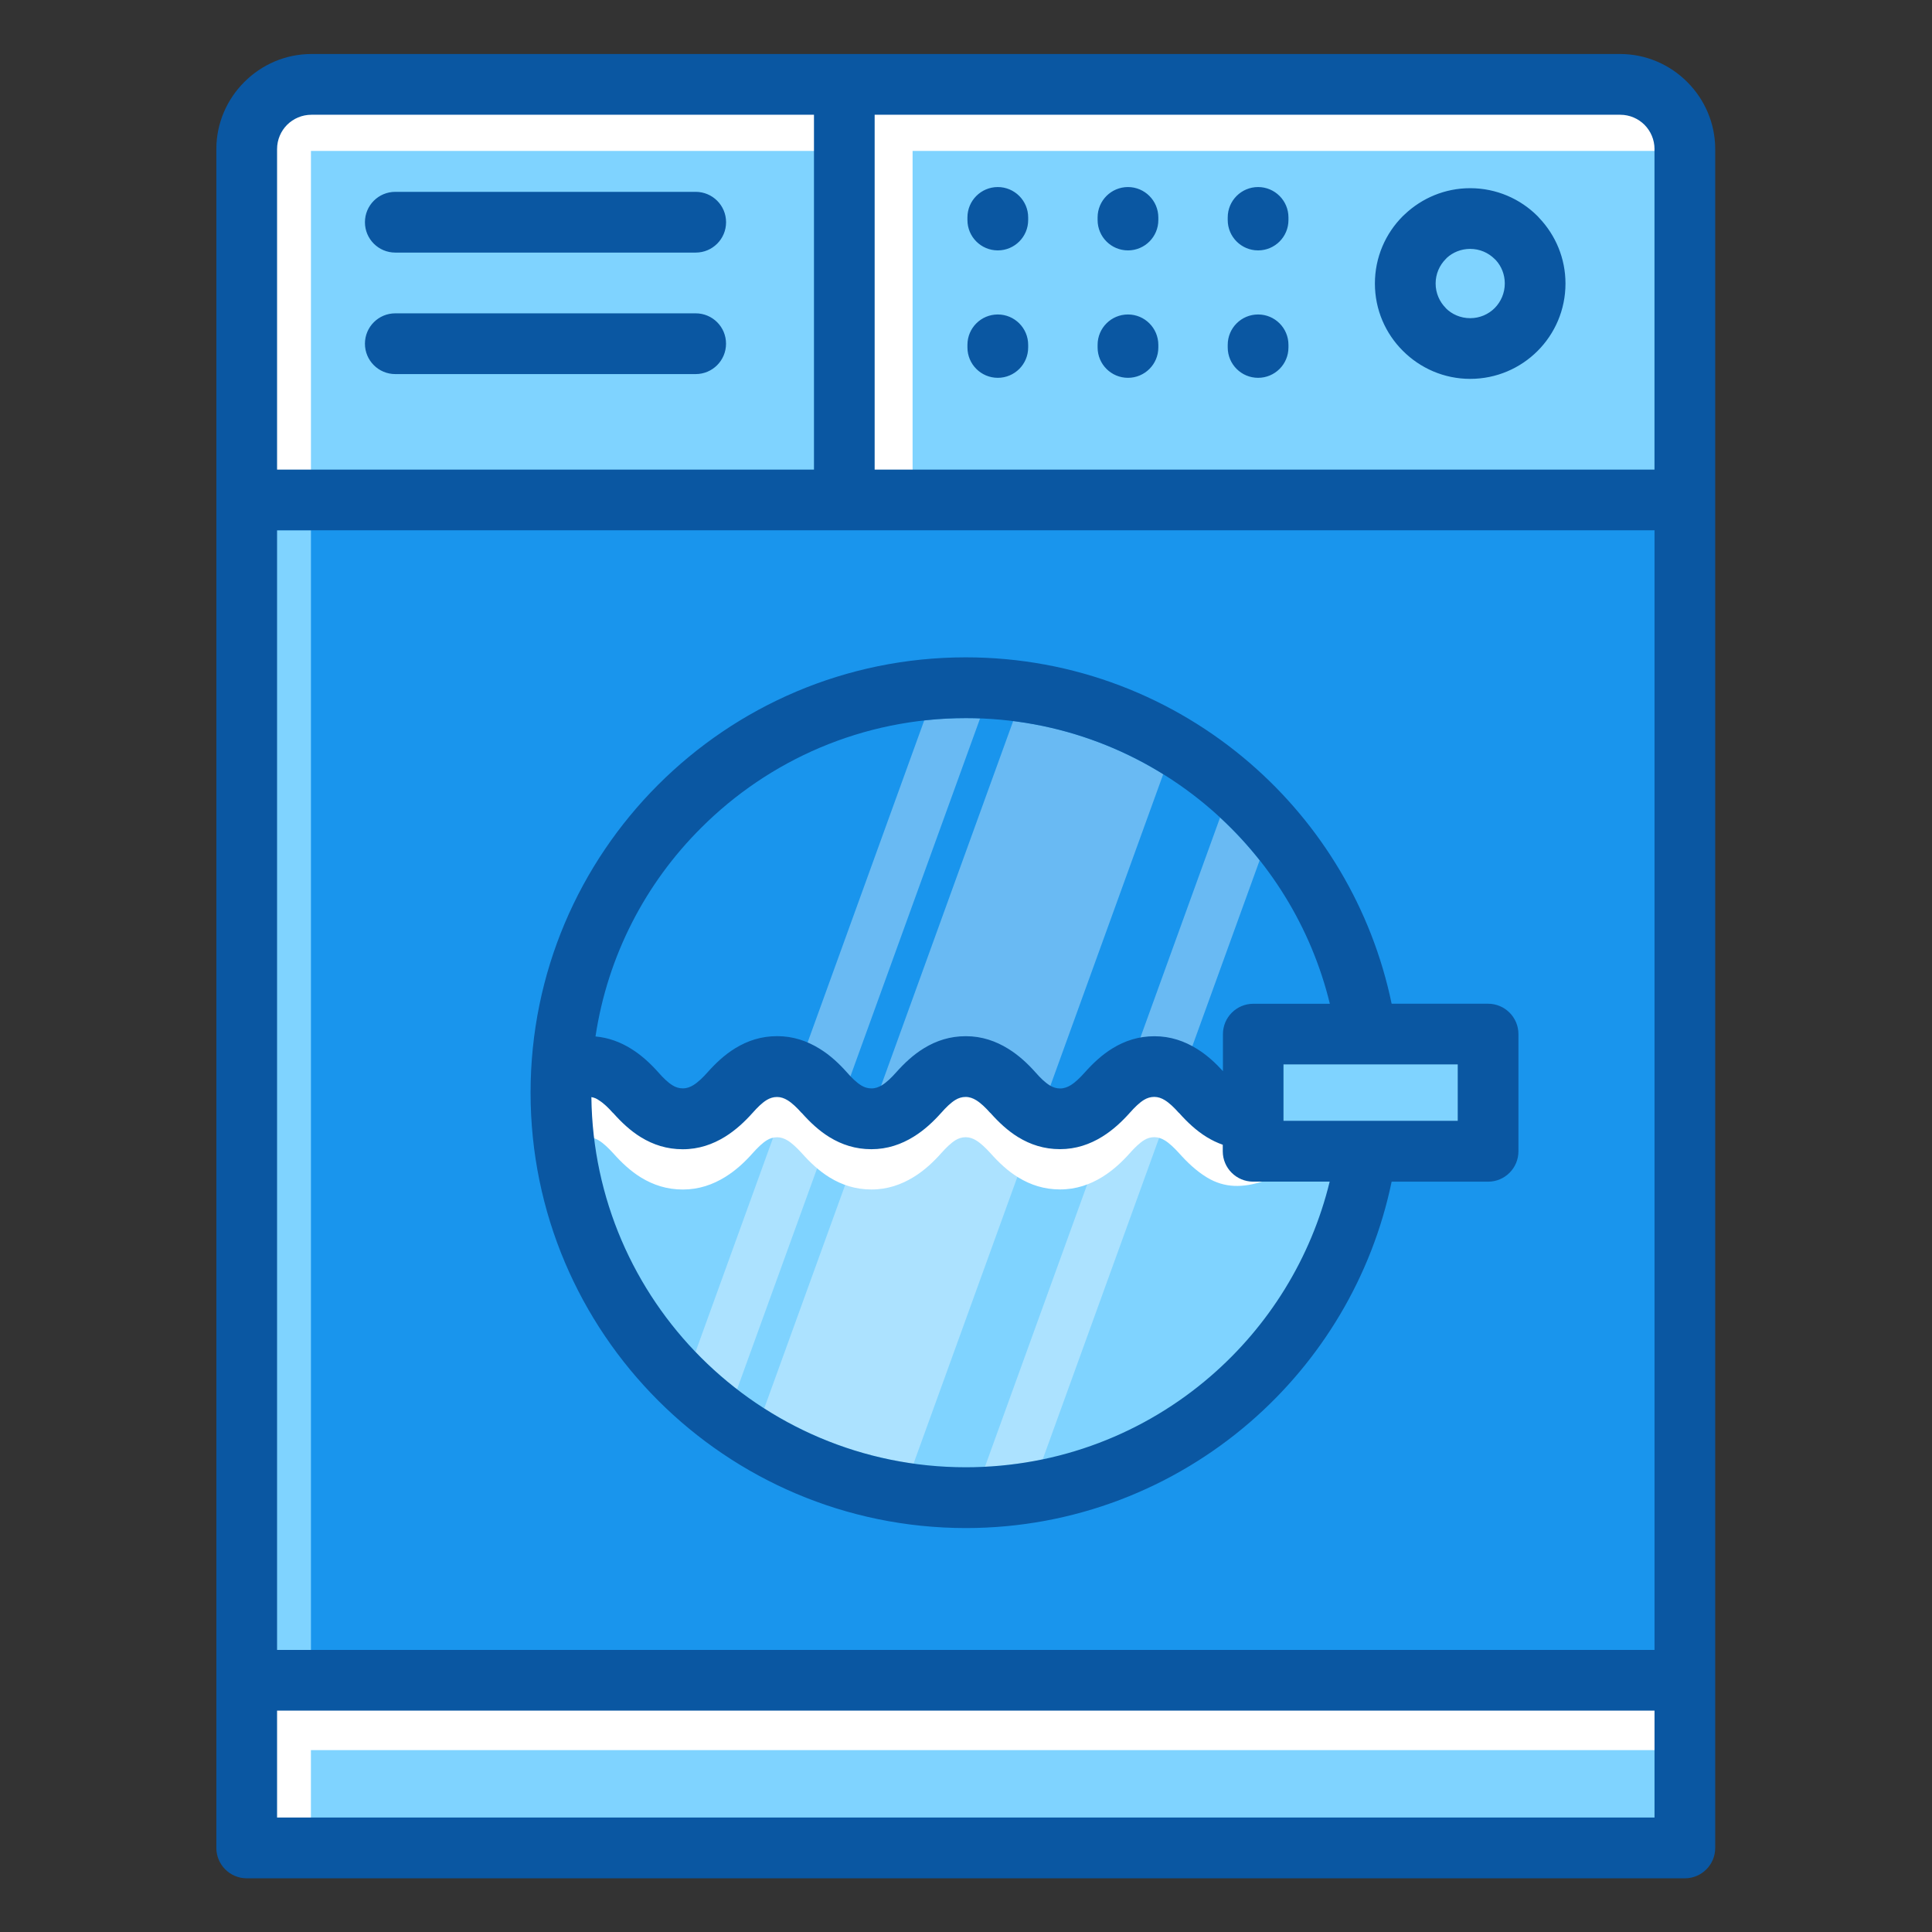 <svg xmlns="http://www.w3.org/2000/svg" xmlns:xlink="http://www.w3.org/1999/xlink" width="1080" zoomAndPan="magnify" viewBox="0 0 810 810" height="1080" preserveAspectRatio="xMidYMid meet" version="1.0"><rect x="0" y="0" width="810" height="810" fill="#333333" stroke="none"/><defs><clipPath id="d29441c0f1"><path d="M 90.703 22.559 L 719.203 22.559 L 719.203 787.559 L 90.703 787.559 Z M 90.703 22.559 " clip-rule="nonzero"/></clipPath></defs><path fill="#1995ed" d="M 100.566 204.523 L 702.191 204.523 L 702.191 706.363 L 100.566 706.363 Z M 100.566 204.523 " fill-opacity="1" fill-rule="evenodd"/><path fill="#7fd3ff" d="M 234.543 450.664 C 234.543 450.664 241.961 581.812 344.418 615.137 C 446.871 648.484 516.68 592.328 531.074 577.586 C 545.469 562.844 574.922 488.789 574.922 488.789 L 531.609 480.012 C 531.609 480.012 501.598 453.684 490.359 448.77 C 479.141 443.855 463.352 464.562 449.301 464.562 C 435.25 464.562 419.215 441.578 402.641 449.82 C 386.047 458.062 375.633 472.633 355.617 465.27 C 335.625 457.91 323.695 439.992 308.25 451.234 C 292.805 462.461 293.168 478.961 278.777 468.426 C 264.422 457.91 258.801 441.77 234.543 450.664 Z M 234.543 450.664 " fill-opacity="1" fill-rule="evenodd"/><path fill="#ffffff" d="M 434.16 466.629 C 430.891 462.957 427.145 459.438 422.617 456.629 C 417.453 453.434 411.605 451.391 404.895 451.391 C 398.227 451.391 392.508 453.281 387.367 456.418 C 382.875 459.152 379.129 462.688 375.633 466.609 C 373.719 468.75 371.711 470.719 369.742 471.926 C 368.406 472.746 366.953 473.281 365.348 473.281 C 363.723 473.281 362.309 472.805 361.047 472.039 C 359.039 470.816 357.051 468.883 355.082 466.609 C 351.812 462.938 348.066 459.418 343.539 456.609 C 338.375 453.414 332.527 451.371 325.816 451.371 C 319.145 451.371 313.43 453.262 308.289 456.398 C 303.797 459.133 300.051 462.672 296.551 466.59 C 294.641 468.73 292.633 470.684 290.664 471.906 C 289.328 472.727 287.875 473.262 286.27 473.262 C 284.645 473.262 283.25 472.785 281.969 472.02 C 279.961 470.797 277.973 468.867 276.004 466.59 C 272.734 462.918 268.988 459.402 264.457 456.59 C 260.043 453.855 255.129 451.98 249.605 451.484 C 248.668 451.406 247.715 451.352 246.738 451.352 C 239.703 451.352 234.008 457.047 234.008 464.086 C 234.008 465.309 234.18 466.496 234.504 467.602 C 236.035 472.918 240.93 476.82 246.738 476.82 C 247.121 476.82 247.504 476.859 247.867 476.914 C 249.031 477.105 250.121 477.547 251.137 478.176 C 253.105 479.383 255.109 481.352 257.082 483.492 C 260.617 487.449 264.363 490.988 268.758 493.684 C 273.902 496.82 279.617 498.711 286.289 498.711 C 292.996 498.711 298.828 496.668 304.008 493.473 C 308.559 490.664 312.305 487.145 315.555 483.473 C 317.598 481.18 319.605 479.23 321.516 478.043 C 322.797 477.258 324.191 476.801 325.816 476.801 C 327.402 476.801 328.875 477.336 330.215 478.156 C 332.184 479.363 334.191 481.332 336.16 483.473 C 339.695 487.43 343.441 490.969 347.84 493.664 C 352.98 496.801 358.695 498.695 365.367 498.695 C 372.074 498.695 377.906 496.648 383.086 493.453 C 387.637 490.645 391.363 487.125 394.633 483.453 C 396.676 481.16 398.684 479.211 400.594 478.023 C 401.875 477.242 403.27 476.781 404.895 476.781 C 406.484 476.781 407.953 477.316 409.293 478.141 C 411.262 479.344 413.27 481.312 415.238 483.453 C 418.773 487.414 422.52 490.969 426.918 493.645 C 432.059 496.781 437.773 498.676 444.445 498.676 C 451.156 498.676 456.984 496.629 462.164 493.434 C 466.695 490.625 470.441 487.105 473.711 483.434 C 475.754 481.141 477.762 479.191 479.676 478.004 C 480.953 477.223 482.352 476.762 483.977 476.762 C 485.562 476.762 487.031 477.297 488.371 478.121 C 490.34 479.324 492.328 481.293 494.297 483.434 C 497.832 487.395 501.578 490.949 505.977 493.625 C 513.508 498.215 521.191 497.969 529.488 495.289 C 525.281 476.742 523.18 467.488 523.18 467.488 C 517.711 461.352 513.984 460.566 511.996 465.176 C 509.035 462 505.672 458.98 501.695 456.531 C 496.535 453.34 490.684 451.293 483.977 451.293 C 477.305 451.293 471.59 453.188 466.445 456.324 C 461.953 459.055 458.207 462.594 454.711 466.512 C 452.797 468.656 450.793 470.625 448.824 471.828 C 447.484 472.652 446.031 473.188 444.426 473.188 C 442.801 473.188 441.406 472.707 440.125 471.945 C 438.137 470.816 436.148 468.883 434.16 466.629 Z M 434.16 466.629 " fill-opacity="1" fill-rule="evenodd"/><path fill="#7fd3ff" d="M 701.18 207.637 L 112.457 207.637 L 112.457 42.684 L 701.18 42.684 Z M 105.766 706.363 L 105.766 773.035 L 702.211 773.035 L 702.211 706.363 Z M 105.766 706.363 " fill-opacity="1" fill-rule="evenodd"/><path fill="#ffffff" d="M 702.211 733.742 L 130.348 733.742 L 130.348 777.625 L 100.586 777.625 L 100.586 712.004 L 105.766 712.004 L 105.766 706.363 L 702.211 706.363 Z M 130.348 63.277 L 352.828 63.277 L 352.828 202.152 L 382.609 202.152 L 382.609 63.277 L 699.648 63.277 L 699.648 35.898 L 103.203 35.898 L 103.203 48.879 L 100.586 48.879 L 100.586 204.504 L 130.367 204.504 L 130.367 63.277 Z M 130.348 63.277 " fill-opacity="1" fill-rule="evenodd"/><path fill="#7fd3ff" d="M 100.586 222.324 L 130.367 222.324 L 130.367 706.363 L 100.586 706.363 Z M 526.16 431.941 L 526.16 480.031 L 622.289 480.031 L 622.289 431.941 Z M 526.16 431.941 " fill-opacity="1" fill-rule="evenodd"/><path fill="#ffffff" d="M 487.684 324.582 L 383.008 613.629 C 360.207 610.453 338.969 602.367 320.406 590.473 L 424.793 302.266 C 447.656 305.152 468.988 312.957 487.684 324.582 Z M 410.918 301.156 C 408.93 301.082 406.922 301.043 404.895 301.043 C 399.027 301.043 393.219 301.367 387.5 302 L 291.602 566.82 L 293.875 569.152 C 298.637 573.914 303.684 578.371 309.016 582.48 Z M 511.52 342.766 L 412.945 614.949 C 421.203 614.527 429.305 613.477 437.164 611.832 L 528.109 360.699 C 523.066 354.293 517.504 348.289 511.52 342.766 Z M 511.52 342.766 " fill-opacity="0.349" fill-rule="evenodd"/><g clip-path="url(#d29441c0f1)"><path fill="#0a57a2" d="M 304.41 93.164 C 304.41 100.199 298.711 105.898 291.68 105.898 L 165.73 105.898 C 158.695 105.898 153 100.199 153 93.164 C 153 86.125 158.695 80.43 165.73 80.43 L 291.66 80.43 C 298.711 80.43 304.41 86.125 304.41 93.164 Z M 291.68 131.367 L 165.73 131.367 C 158.695 131.367 153 137.062 153 144.102 C 153 151.137 158.695 156.836 165.73 156.836 L 291.66 156.836 C 298.695 156.836 304.391 151.137 304.391 144.102 C 304.41 137.062 298.711 131.367 291.68 131.367 Z M 275.891 587.145 C 242.879 554.125 222.445 508.484 222.445 458.102 C 222.445 407.699 242.879 362.078 275.891 329.055 C 308.902 296.035 354.527 275.594 404.895 275.594 C 450.43 275.594 492.117 292.344 524.117 320.012 C 553.84 345.711 575.152 380.871 583.449 420.816 L 623.879 420.816 C 630.91 420.816 636.609 426.512 636.609 433.551 L 636.609 482.691 C 636.609 489.727 630.91 495.426 623.879 495.426 L 583.449 495.426 C 575.152 535.367 553.82 570.531 524.098 596.227 C 492.098 623.895 450.41 640.645 404.879 640.645 C 354.527 640.605 308.902 620.168 275.891 587.145 Z M 538.109 446.246 L 538.109 469.918 L 572.859 469.918 C 572.859 469.918 572.879 469.918 572.879 469.918 L 611.164 469.918 L 611.164 446.246 Z M 249.664 434.543 C 255.188 435.039 260.082 436.914 264.496 439.629 C 269.027 442.422 272.773 445.957 276.043 449.629 C 278.031 451.906 280.02 453.836 282.008 455.059 C 283.285 455.844 284.684 456.305 286.309 456.305 C 287.895 456.305 289.367 455.77 290.703 454.945 C 292.672 453.723 294.68 451.77 296.59 449.629 C 300.09 445.711 303.836 442.172 308.328 439.438 C 313.469 436.301 319.184 434.41 325.855 434.41 C 332.566 434.41 338.395 436.457 343.574 439.648 C 348.125 442.441 351.852 445.977 355.121 449.648 C 357.109 451.926 359.098 453.855 361.086 455.078 C 362.367 455.863 363.762 456.32 365.387 456.32 C 366.973 456.32 368.445 455.785 369.781 454.965 C 371.75 453.762 373.758 451.789 375.668 449.648 C 379.168 445.73 382.914 442.191 387.406 439.457 C 392.547 436.32 398.262 434.43 404.934 434.43 C 411.645 434.43 417.473 436.477 422.652 439.668 C 427.184 442.461 430.93 445.996 434.199 449.668 C 436.188 451.945 438.176 453.875 440.184 455.098 C 441.465 455.883 442.859 456.34 444.484 456.34 C 446.07 456.34 447.543 455.805 448.879 454.984 C 450.848 453.777 452.855 451.809 454.766 449.668 C 458.266 445.75 462.012 442.211 466.504 439.477 C 471.645 436.34 477.359 434.449 484.031 434.449 C 490.742 434.449 496.57 436.492 501.75 439.688 C 506.035 442.324 509.59 445.633 512.723 449.074 L 512.723 433.57 C 512.723 426.531 518.422 420.836 525.453 420.836 L 557.547 420.836 C 549.711 388.598 531.914 360.242 507.602 339.227 C 480.113 315.461 444.234 301.082 404.973 301.082 C 361.621 301.082 322.359 318.652 293.953 347.086 C 270.711 370.203 254.766 400.605 249.664 434.543 Z M 247.941 459.973 C 248.441 502.594 265.891 541.141 293.875 569.152 C 322.281 597.566 361.543 615.156 404.895 615.156 C 444.16 615.156 480.035 600.777 507.523 577.012 C 531.84 556 549.633 527.641 557.473 495.406 L 525.379 495.406 C 518.344 495.406 512.648 489.707 512.648 482.672 L 512.648 479.938 C 510.297 479.113 508.078 478.043 505.957 476.742 C 501.559 474.047 497.812 470.508 494.277 466.551 L 494.219 466.551 C 492.309 464.391 490.301 462.441 488.332 461.234 C 486.996 460.414 485.543 459.879 483.938 459.879 C 482.312 459.879 480.898 460.355 479.637 461.121 C 477.703 462.289 475.719 464.238 473.672 466.551 C 470.402 470.203 466.656 473.742 462.125 476.551 C 456.965 479.746 451.117 481.789 444.406 481.789 C 437.734 481.789 432.02 479.898 426.879 476.762 C 422.48 474.066 418.734 470.527 415.199 466.57 L 415.141 466.57 C 413.23 464.41 411.223 462.461 409.254 461.254 C 407.918 460.434 406.465 459.898 404.859 459.898 C 403.234 459.898 401.82 460.375 400.559 461.141 C 398.625 462.309 396.637 464.258 394.594 466.57 C 391.324 470.223 387.598 473.762 383.047 476.57 C 377.887 479.766 372.039 481.809 365.328 481.809 C 358.656 481.809 352.941 479.918 347.801 476.781 C 343.402 474.086 339.656 470.547 336.121 466.59 L 336.062 466.59 C 334.152 464.43 332.145 462.48 330.176 461.273 C 328.836 460.453 327.387 459.918 325.781 459.918 C 324.156 459.918 322.758 460.395 321.477 461.16 C 319.547 462.324 317.559 464.277 315.516 466.59 C 312.246 470.242 308.5 473.777 303.969 476.59 C 298.809 479.781 292.957 481.828 286.25 481.828 C 279.578 481.828 273.863 479.938 268.723 476.801 C 264.324 474.105 260.578 470.566 257.043 466.609 L 256.984 466.609 C 255.074 464.449 253.066 462.496 251.098 461.293 C 250.18 460.605 249.09 460.145 247.941 459.973 Z M 472.906 131.844 C 465.871 131.844 460.176 137.543 460.176 144.578 L 460.176 145.668 C 460.176 152.703 465.871 158.402 472.906 158.402 C 479.941 158.402 485.637 152.703 485.637 145.668 L 485.637 144.578 C 485.617 137.543 479.922 131.844 472.906 131.844 Z M 645.418 91.48 C 652.188 98.652 656.336 108.305 656.336 118.879 C 656.336 129.914 651.863 139.914 644.637 147.141 C 637.41 154.367 627.414 158.844 616.383 158.844 C 605.395 158.844 595.414 154.348 588.172 147.102 C 580.926 139.895 576.434 129.914 576.434 118.879 C 576.434 107.848 580.906 97.848 588.133 90.621 L 588.973 89.836 C 596.141 83.066 605.793 78.898 616.363 78.898 C 627.395 78.898 637.391 83.375 644.617 90.602 Z M 630.891 118.859 C 630.891 115.074 629.477 111.633 627.164 109.09 L 626.648 108.594 C 624.031 105.973 620.398 104.348 616.383 104.348 C 612.598 104.348 609.16 105.762 606.598 108.098 L 606.137 108.594 C 603.52 111.215 601.895 114.848 601.895 118.859 C 601.895 122.859 603.52 126.508 606.137 129.129 L 606.137 129.188 C 608.719 131.785 612.352 133.395 616.402 133.395 C 620.398 133.395 624.051 131.77 626.668 129.148 C 629.27 126.508 630.891 122.859 630.891 118.859 Z M 719.109 62.512 L 719.109 774.758 C 719.109 781.793 713.41 787.492 706.379 787.492 L 103.434 787.492 C 96.398 787.473 90.703 781.773 90.703 774.738 L 90.703 62.512 C 90.703 51.574 95.195 41.613 102.402 34.406 L 102.461 34.348 C 109.664 27.141 119.625 22.645 130.559 22.645 L 679.254 22.645 C 690.188 22.645 700.145 27.141 707.352 34.348 L 707.41 34.406 C 714.617 41.613 719.109 51.574 719.109 62.512 Z M 116.164 196.875 L 341.262 196.875 L 341.262 48.113 L 130.559 48.113 C 126.582 48.113 122.988 49.738 120.371 52.32 C 117.77 54.941 116.164 58.535 116.164 62.512 Z M 693.664 717.184 L 116.164 717.184 L 116.164 762.004 L 693.664 762.004 Z M 693.664 222.324 L 116.164 222.324 L 116.164 691.734 L 693.664 691.734 Z M 693.664 62.512 C 693.664 58.535 692.043 54.941 689.461 52.32 C 686.844 49.723 683.25 48.113 679.273 48.113 L 366.703 48.113 L 366.703 196.875 L 693.648 196.875 L 693.648 62.512 Z M 418.332 131.844 C 411.301 131.844 405.602 137.543 405.602 144.578 L 405.602 145.668 C 405.602 152.703 411.301 158.402 418.332 158.402 C 425.367 158.402 431.066 152.703 431.066 145.668 L 431.066 144.578 C 431.066 137.543 425.348 131.844 418.332 131.844 Z M 527.461 78.422 C 520.426 78.422 514.73 84.117 514.73 91.156 L 514.73 92.246 C 514.73 99.281 520.426 104.98 527.461 104.98 C 534.496 104.98 540.191 99.281 540.191 92.246 L 540.191 91.156 C 540.191 84.137 534.496 78.422 527.461 78.422 Z M 418.332 78.422 C 411.301 78.422 405.602 84.117 405.602 91.156 L 405.602 92.246 C 405.602 99.281 411.301 104.98 418.332 104.98 C 425.367 104.98 431.066 99.281 431.066 92.246 L 431.066 91.156 C 431.066 84.137 425.348 78.422 418.332 78.422 Z M 472.906 78.422 C 465.871 78.422 460.176 84.117 460.176 91.156 L 460.176 92.246 C 460.176 99.281 465.871 104.98 472.906 104.98 C 479.941 104.98 485.637 99.281 485.637 92.246 L 485.637 91.156 C 485.617 84.137 479.922 78.422 472.906 78.422 Z M 527.461 131.844 C 520.426 131.844 514.73 137.543 514.73 144.578 L 514.73 145.668 C 514.73 152.703 520.426 158.402 527.461 158.402 C 534.496 158.402 540.191 152.703 540.191 145.668 L 540.191 144.578 C 540.191 137.543 534.496 131.844 527.461 131.844 Z M 527.461 131.844 " fill-opacity="1" fill-rule="nonzero"/></g></svg>